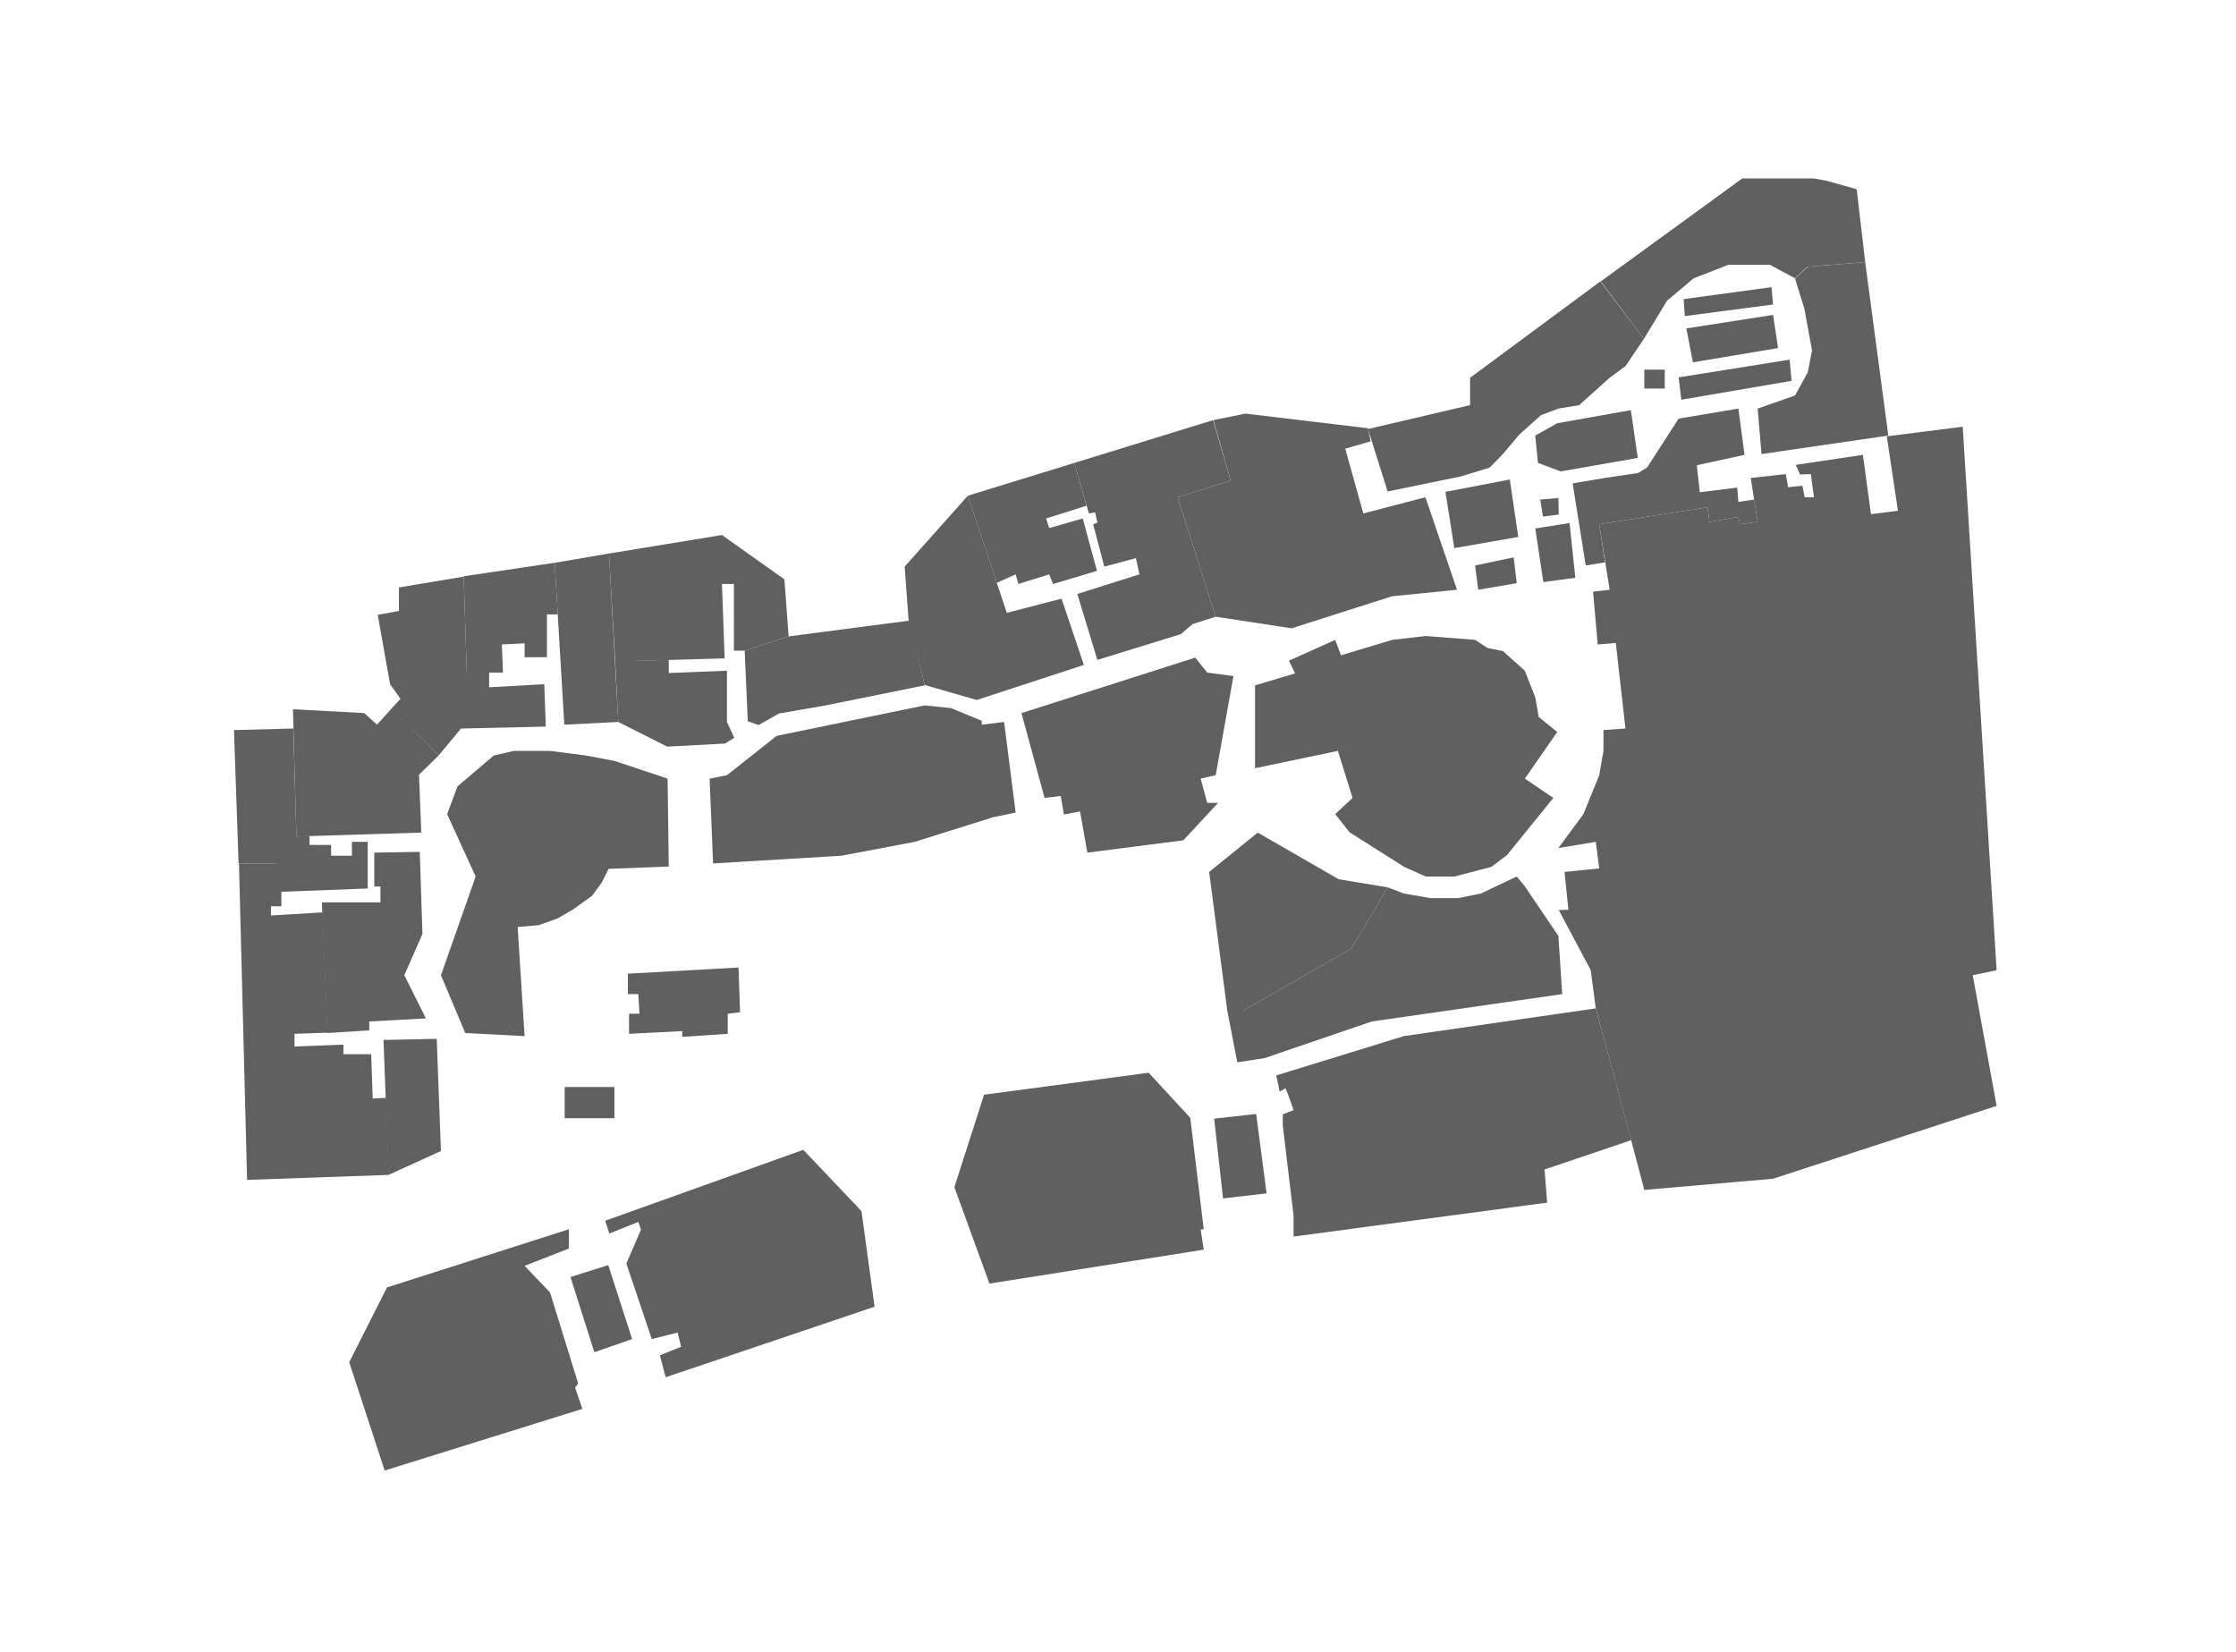 <?xml version="1.0" encoding="utf-8"?>
<!-- Generator: Adobe Illustrator 23.0.1, SVG Export Plug-In . SVG Version: 6.00 Build 0)  -->
<svg version="1.1" xmlns="http://www.w3.org/2000/svg" xmlns:xlink="http://www.w3.org/1999/xlink" x="0px" y="0px"
	 viewBox="0 0 580.1 428.6" style="enable-background:new 0 0 580.1 428.6;" xml:space="preserve">
<style type="text/css">
	.st0{display:none;}
	.st1{display:inline;}
	.st2{display:inline;fill:#606060;}
	.st3{display:inline;clip-path:url(#SVGID_2_);fill:#0F0E11;}
	.st4{fill-rule:evenodd;clip-rule:evenodd;fill:#606060;}
	.st5{display:inline;fill-rule:evenodd;clip-rule:evenodd;fill:#606060;}
	.st6{fill:none;stroke:#0F0E11;stroke-miterlimit:10;}
	.st7{display:none;fill:#606060;}
	.st8{fill:#606060;}
</style>
<g id="B1" class="st0">
	<g id="_x5F__x5F_" class="st1">
	</g>
	<g>
		<polygon class="st2" points="191.9,149.8 328.5,113.3 368.7,94.5 370.5,109 377.5,108.3 382.7,144.8 332.5,156.2 346.3,207.2 
			341.7,209.7 347.9,256 372,252.3 374.6,269.6 389.7,318.4 241.6,340.4 225.4,293.3 210,174.2 200,174.2 199.9,163.8 191.9,163.3 
					"/>
		<polygon class="st2" points="77.3,163.3 115.1,162.3 191.9,149.8 191.9,163.3 200,163.8 200,174.2 210,174.2 225.3,292.1 
			241.6,340.3 102.6,385.3 86.5,336.5 80.2,264.7 		"/>
		<polygon class="st2" points="484.6,43.3 368.1,94.5 370.1,109 377,108.3 382.6,144.6 332.5,156.2 346.1,207.1 341.4,209.7 
			347.7,256 372,252.3 374.5,269.6 389.5,318.3 488.4,303.4 486.3,200.7 488.4,72.9 		"/>
	</g>
	<polygon class="st2" points="79.5,171.4 131.7,168.8 133.5,298.7 108.2,307.8 79.5,308.7 	"/>
	<polygon class="st2" points="196.9,165.2 131.7,168.8 133.5,298.7 188.6,278.7 208.5,277.9 212.2,277.1 209.4,254.7 212.6,254.5 
		211.9,246.3 214.7,246.3 214.2,241.3 215.9,241.3 214.7,227.1 212.6,227.1 212.2,223.5 206.5,223.5 205.6,211 201.2,211 
		201.2,207.2 204.9,206.7 204.5,197.8 200,198.3 	"/>
	<polygon class="st2" points="56.6,309.5 56.2,314.6 63.2,337 86,329.6 84.7,308.6 	"/>
	<polygon class="st2" points="135.5,302.7 136.2,306.6 151.8,301.7 150.5,297.9 	"/>
	<polygon class="st2" points="162.3,293.9 163.2,298 172.2,295.5 170.9,291.3 	"/>
	<polygon class="st2" points="176.4,287.7 178.5,292.9 201.2,286.5 200,283.5 188.8,284.1 	"/>
	<polygon class="st2" points="95.4,325.7 177.2,298.7 182.3,316.1 178.9,317.2 179.6,320.7 177.2,321.7 179.6,329.7 176.2,330.7 
		172.2,319.5 116.6,337 112.2,327.6 98.7,332.6 	"/>
	<polygon class="st2" points="179.8,297.9 190.3,331.8 231.2,317.7 227.7,306.6 209.3,312.5 204.5,299.5 207.9,297.9 207.9,289.6 	
		"/>
	<polygon class="st2" points="393.2,136 424.2,131.3 424.2,126.1 435.2,124.7 435.2,127.7 450.2,126.1 453.2,142.7 455.2,142.7 
		455.2,134.7 457.7,134.7 455.2,122.7 451.2,122.7 451.2,119 466.9,116.1 469.2,131.7 466.9,132.5 471.9,166.2 492.7,162.2 
		495.2,306.6 225.4,348.8 130.2,380 116.6,337 172.2,319.5 176.2,330.7 179.4,329.7 185.9,327.6 187.5,332.7 231.2,317.7 
		227.6,306.6 226.8,304.7 233.8,304.6 233.8,302.1 257.5,299.5 258.2,304.2 266.1,302.7 266.8,313.7 311.2,308.7 302.3,238.8 
		354.9,231.1 382.2,226.7 385.7,229.7 387,235.7 389.6,235.2 388.2,223.3 398.1,221.8 394.2,193.4 400.2,180.7 419.9,177.3 
		415.7,148.4 395.6,151.7 	"/>
	<polygon class="st2" points="223.5,245.2 239.8,242.7 241.2,257.1 244.4,256.1 246.2,267.2 276.7,263.2 280.5,296.8 265.7,298.6 
		266.1,302.7 258.2,304.2 257.5,299.5 228.3,302.7 	"/>
	<polygon class="st2" points="239.8,242.7 256.2,240.2 257.2,245.2 260.2,245.2 261.2,253.2 264.8,252.8 264.1,244.4 273.8,242.7 
		275.2,251.7 278.5,251.1 278.5,249.3 281.7,248.7 280.9,244.7 283.6,244.4 286.1,258.2 287.9,257.7 285.7,241 299.5,238.7 
		307.8,305.7 270.2,311.4 269,298.1 280.5,296.8 276.7,263.2 246.2,267.2 244.4,256.1 241.2,257.1 	"/>
	<polygon class="st2" points="229.4,212.7 222,219 224.7,241.3 246.7,238.6 243.2,209 	"/>
	<polygon class="st2" points="248.5,208.1 254.2,207.3 253.9,203.9 297.8,191.8 298.2,205.5 287.4,207.4 289.7,222.8 259.6,227.4 
		260.2,236.7 252.5,237.4 	"/>
	<polygon class="st2" points="263.6,230.4 263.6,235.7 265.5,235.7 265.5,239.6 278,238.5 277,228.5 	"/>
	<polygon class="st2" points="283.6,227.5 297.2,225.7 298.2,235.2 285.2,237.4 	"/>
	<path class="st2" d="M300.1,224.7l29.3-3.9l12.6-8.4c5.4,3.9,10,6.1,13.8,6.5c3.8,0.4,8.4-0.8,13.7-3.6l1.9,9.3l-70.2,10.4
		L300.1,224.7z"/>
	<path class="st2" d="M373.2,213.2c6.6-6.4,10.3-12.5,11.1-18.5s-1.3-12.5-6.2-19.6l4.8-3.7l26.2-3.9l-1.8-12l9.2-1.7l3.7,23.6
		l-19.7,3.4l-6.2,12.9H390l4.2,27.1l-19.5,4L373.2,213.2z"/>
	<path class="st2" d="M324.5,193.6c0.2,4.1,0.9,7.6,2,10.7c1.2,3.1,3,6,5.4,8.9l-3.7,3.8l-38.5,5.8l-2.3-15.4l10.8-1.9l-0.4-13.7
		L324.5,193.6z"/>
	<polygon class="st2" points="347.8,200.2 374,194.7 376.4,203.1 368.2,211 359.2,212.5 349.7,208.9 	"/>
	<polygon class="st2" points="328.8,191 337.7,187.7 343,203.9 333.4,206.4 	"/>
	<polygon class="st2" points="343.5,182.1 371.4,175.7 375.5,191.2 346.6,197.7 	"/>
	<polygon class="st2" points="341.6,167.5 344.1,175.5 362.6,170.4 362.6,159.2 349.8,163.4 	"/>
	<polygon class="st2" points="399.8,151 401.6,165.7 397.6,166.2 395.5,151.7 389.6,153.1 392.7,167.1 376,169.7 371.8,145.2 
		383.5,143.1 378.7,116.2 446,104.7 449.4,122.7 440.4,124.1 439.7,120.2 424.2,122.7 424.2,131.3 393.2,136 395.5,151 	"/>
	<polygon class="st2" points="214.2,200 222.1,197.7 224.2,205 216,206.8 	"/>
	<polygon class="st2" points="254.2,188.7 269.9,184.7 271.8,191.6 256,195.5 	"/>
	<polygon class="st2" points="364.2,127.7 376,125.7 378.9,139.7 367.4,141.4 	"/>
	<polygon class="st2" points="472.2,120.7 484.5,119 486.3,130.5 474.5,131.7 	"/>
	<polygon class="st2" points="379.2,103.2 415,96.7 415.9,105.5 380.2,112.2 	"/>
	<polygon class="st2" points="417.4,75 448.5,70.2 449.4,77.7 419,82 	"/>
	<polygon class="st2" points="421.2,98.2 450.2,92.7 451.2,99.8 422.2,103.9 	"/>
	<polygon class="st2" points="272.2,183.9 285.6,180.7 287.6,187.1 274.2,190.6 	"/>
	<polygon class="st2" points="288.2,175.9 308.7,171.4 309.8,175.1 323.3,180.7 321.4,185.5 319.2,184.7 318.1,186 310.4,182.6 
		312.2,180.9 291.3,186.7 290.2,182.6 	"/>
	<polygon class="st2" points="225.2,196.9 233.9,194.7 235.4,201.6 227,203.7 	"/>
	<polygon class="st2" points="240.2,192.9 249.7,190.4 251.5,197.3 242,199.7 	"/>
	<polygon class="st2" points="312.1,172.5 320.2,175.7 322.4,172 319.2,170.4 	"/>
	<polygon class="st2" points="312.1,172.5 320.2,175.7 322.4,172 319.2,170.4 	"/>
	<polygon class="st2" points="211.2,177.6 260.8,163.7 265.5,179.7 243.2,186.3 238.3,186 224.7,191.5 214.2,192.7 	"/>
	<polyline class="st2" points="260.8,163.7 263.9,162.8 262.5,157.8 272.2,154.7 273.8,160 317,147.7 321.6,162.2 265.5,179.7 	"/>
	<polygon class="st2" points="348.5,150.7 320.6,159.9 317,147.7 328.1,144.7 321.7,121.2 337.4,116.4 	"/>
	<polygon class="st2" points="198.1,177.3 247.2,166.2 240.5,144.7 195.5,149.6 	"/>
	<polygon class="st2" points="240.5,144.7 262.8,137.6 265.9,145.6 269.6,144.1 271,148.4 256.8,153.2 255.8,149.7 259.4,148.4 
		258.5,146.4 247.4,150.7 246.5,148.4 242.2,150 	"/>
	<polygon class="st2" points="274.5,143.5 278.2,142.7 279.2,145.8 288.8,142.7 284.7,129.9 271.5,134.2 	"/>
	<polyline class="st2" points="284.7,129.9 271.5,134.2 274.5,143.5 278.2,142.7 279.2,145.8 288.8,142.7 	"/>
	<polygon class="st2" points="288.7,128.6 292.3,141.7 300,139.7 298.9,135.2 303.1,133.8 304.1,136 317.2,132.5 316.3,129.1 
		323.3,126.7 321.8,121.2 300,125.1 	"/>
	<polygon class="st2" points="349.2,130.8 352.7,144.7 363,143.5 360.5,128.7 	"/>
	<polygon class="st2" points="353.2,147.8 353.2,151.7 360.1,150.5 359.2,146.8 	"/>
	<polygon class="st2" points="353.2,147.8 353.2,151.7 360.1,150.5 359.2,146.8 	"/>
	<polygon class="st2" points="424.2,91.5 424.2,93.8 434.6,92.2 434.6,89.7 	"/>
	<polygon class="st2" points="423.2,85.5 423.2,87.8 433.6,86.2 433.6,83.7 	"/>
	<polygon class="st2" points="437.2,86.5 437.2,88.8 449.4,86.6 449.4,84.4 	"/>
	<polygon class="st2" points="359.2,91.3 363.7,115.8 375.5,114 371.4,89.9 	"/>
	<polygon class="st2" points="331.1,88.7 364.3,73.7 365.2,85.7 355,87.7 360.7,124.4 340.8,126.8 337.4,116.4 336.7,113.2 	"/>
	<polygon class="st2" points="364.3,73.7 365.2,85.7 368.2,85.7 369.4,87.7 376.5,86.7 378.4,97.2 414.4,91.7 408.8,54.9 	"/>
	<polygon class="st2" points="437.6,41.7 408.8,54.9 411.2,71.6 452.6,65.3 452.6,62.7 475.2,59.7 474.2,50.7 	"/>
	<polygon class="st2" points="458.8,103.5 448,105.7 450.2,115.8 483.2,109.7 475.2,59.7 452.6,62.7 452.6,65.3 	"/>
</g>
<g id="F1" class="st0">
	<g>
		<defs>
			<rect id="SVGID_1_" x="-446" y="-131" width="1280" height="720"/>
		</defs>
		<clipPath id="SVGID_2_" class="st1">
			<use xlink:href="#SVGID_1_"  style="overflow:visible;"/>
		</clipPath>
		<rect x="67" y="54" class="st3" width="471.9" height="348.6"/>
	</g>
	<path class="st4" d="M112.6,202.7l-3.2-28.3l7-1.8l-1.2-6.8l84.5-13.3l17,11.1l2.6,30.3l31.3-4.9l8.1-3.1l-2.7-10.3l-5.3,1.6
		l-2.4-15.7l16.8-20.3l69.6-21.1l36.5,3.8l26.4-6.3v-7.6l66.5-46.2c7.6-3.2,11.6-4.8,11.9-4.8c11.8-0.9,21.8,0.8,30,5.3
		c2.4,1.3,5.7,3.9,9.7,7.8c2,2.6,3.8,4.9,5.3,6.8c2.2,2.8,4,5.5,5.8,7.5c-2,0-3.5,0.1-4.6,0.2l2.9,28l0.5,29l-4.2,20l2.3,22.9
		l-14,1.9l6.7,47l13.3-1.9l4.2,30.3l-2.9,0.7l3.2,16.7l-21.9,7.5L500.1,312l-24.4,7.7c-6.5,0.9-12.2,1.5-17.3,2
		c-5,0.5-9.7,0.9-14,1.4l-16.5-6.5l-10.3,3.6v8.6l-35.9,4.2l-29.2,3.8l-1.3-4.2l-24.2,3.9v5.8l-55.5,7.1l-34.3,7.9L205.8,368
		l-20.4,7.1l-3.1-5.6l-21,7.8l1.3,4.5L111,397.6l-9.6-28.2L76.9,319L72,203.5l14.6-0.8V198l18.5,1.3L112.6,202.7z"/>
	<polygon class="st5" points="269.1,303.9 262.9,324.4 271.3,349.6 284,347.7 282.3,333.4 275.1,334.6 275.1,329.7 280.7,329.7 
		284,329.3 282.9,320.2 285.2,320.2 286.2,329.3 287.4,329.1 287.9,334.6 289.3,334.6 288.9,328.9 301.9,327.1 302.9,334.9 
		305.1,334.9 303.9,326.8 301.5,312 280.7,315.2 278.6,302.2 	"/>
	<polygon class="st2" points="251,189 272.7,180.9 274.1,184.1 292.1,178.2 290.4,172.5 319.8,163.5 325.8,183.8 269.1,202.2 
		251.9,193.3 	"/>
	<polygon class="st5" points="351.3,332.5 347.3,305.6 350.4,304.4 349,299.5 347.3,300 346.4,295.6 375.7,286.1 396.6,283.6 
		400.2,296.7 383.2,303 386.2,311.6 387.6,316 383.7,317.6 382.2,313.2 375.7,316 378.5,323.6 381.5,322.3 385.2,332.5 352.6,336.9 
			"/>
	<path class="st5" d="M147.1,310.5l-0.8-27l57.6-2.6v8.5H203c0.3,3.1,0.6,5.7,0.9,7.8l-27.5,12.7L147.1,310.5z"/>
	<path class="st5" d="M347.9,121.7l6.8,24.2l13.8-4.3l1.6,6.4l-42.8,13.4l4.4,13.6l27.5,13.3c1.8-6.3,8-11.6,18.5-16.2l0.2-22.9
		l-7-25L347.9,121.7z"/>
	<path class="st5" d="M72,203.5l14.6-0.7V198l18.4,1.3l7.6,3.4l7,12.9v17.8c0.7,4.9,4,10.2,9.7,16l-7.1,10.2l-11.1,0.8l-0.4-16.2
		l-1.5-17.2L90,228l-0.4-10l-17.1,0.9L72,203.5z"/>
	<polygon class="st5" points="233.3,210.6 255.2,206.6 255.4,208.1 259.9,207.3 261.7,221.1 257.1,221.8 257.4,224 235,230.3 	"/>
	<polygon class="st5" points="170.3,157.2 171.1,186.7 185.4,185.6 185.4,175.2 188.3,175.2 188.3,185.6 197.4,185 197.4,178.1 
		203.1,178.1 203.1,188.2 171.1,190 171.6,215.2 201.2,214.5 219.9,199.3 216.8,163.6 199.7,152.5 	"/>
	<polygon class="st5" points="129.9,163.5 129.9,178 144.3,177.6 144.3,173.3 161.9,173.2 161.9,165.6 161.9,158.5 	"/>
	<polygon class="st5" points="139.5,189.9 139.5,193.6 162.5,192.4 162.5,184.2 152,184.2 152,180.4 148.1,180.4 148.1,184.2 
		136.8,184.2 136.8,189.9 	"/>
	<polygon class="st5" points="275,170.1 270.5,156.6 266.5,157.6 265.4,153.5 283.3,148.2 284.8,152.6 295.8,149.4 291.2,133.4 
		264.6,141.5 248.1,161.7 250.1,177.9 	"/>
	<polygon class="st5" points="444.7,233.5 464,230.7 468.2,258.9 443.3,262.5 444.3,269.4 447.3,268.9 448.7,275.5 445.1,276.3 
		446.9,282.7 437.3,285.5 435.1,279.7 430.2,281.4 427,258 422.9,256.4 421.7,251.2 425.4,250.8 422.5,241.6 431.8,240 432.7,247.6 
		446.5,245 	"/>
	<polygon class="st5" points="450.5,288.6 452.1,304.1 458.6,322 476.1,320 466.1,289.2 461.5,291 459.8,286.1 452.5,288.2 	"/>
	<polygon class="st5" points="115.4,166.1 121.1,196.8 129.7,203.8 157.5,205.3 162.9,196.4 162.9,192.2 133.5,193.8 129.8,190.4 
		129.8,163.5 	"/>
	<polygon class="st5" points="111.4,350.4 134.8,342.7 136.6,349.2 140.1,348.1 137.9,341.5 140.6,340.5 152.3,348.5 162.6,381.8 
		147.4,386.4 141.8,370.2 140.6,370.6 137.5,362.2 134.4,363.2 137.1,371.9 136.3,372.2 137.5,376.2 136.3,376.7 134.8,372.7 
		132.3,373.7 131.1,370.2 124.3,372.7 125.3,375.9 119.9,377.9 	"/>
	<path class="st5" d="M144.9,254.8c10.7,0.9,18.9-4.3,24.8-15.7l52.9-1.9l2.4,24.6l-17.6,1.5l-0.9-14.6l-21.9,1.5l0.4,13.6
		l-13.9,0.7l0.5,14.4l-25.2,0.7L144.9,254.8z"/>
	<path class="st5" d="M255.1,231.4l2.1,30.9l6.9-0.9l-0.9-4.6l9.9-1.4l-1.2-9.5l58.6-9.3l32-4.4c-4.1-5.9-6.5-10.1-7.3-12.7
		s-1.7-6.3-2.7-11.1l-11.1,1.8l-13.9-1L255.1,231.4z"/>
	<path class="st5" d="M438,163.1l25.2-3.6l2,14.9l-8.2,1.5l7.3,54.9l-46.2,6.7v1.5h-1.9l0.3,2.7l-0.6,0.5l-4.1-4.9
		c16.6-12.6,20.3-29.2,11.1-49.5l17.8-3.8L438,163.1z"/>
	<polygon class="st5" points="469.3,299.3 490.9,292 483.8,271.2 531.1,264 534.1,281.6 512.3,289.1 500.4,312.2 476.1,320 	"/>
	<path class="st5" d="M509.9,74l1.6,16.2l-3.4,0.5l-1-10.2l-5,0.4l1.1,10.5l-3.1,0.4l0.3,2.8l6.2-0.7l2.8,23.5l3-1l-0.4-7l11.8-1.8
		L522.1,87l4.7-0.2c-7.3-9.4-11.1-14.1-11.3-14.3l-3.8,1L509.9,74z"/>
	<polygon class="st5" points="278.6,302.2 314.6,296.9 323.3,304.3 322.3,305.9 326.9,335.6 326.9,341.2 306.3,344.3 303.9,326.6 
		301.5,312 280.7,315.2 	"/>
	<polygon class="st5" points="237.5,357.2 235.1,331.2 220.3,315 178.7,329 174.4,342.3 185.4,375 195.5,371.5 190.1,354.7 
		190.1,351.1 180.4,344.2 180.9,332.2 197.2,342.3 218.1,335.7 220.8,344.5 222,344.2 227.2,360.6 	"/>
	<path class="st5" d="M74.9,271.8l13.1-0.6l1.8,31.6c13.9-0.9,21.4-1.4,22.4-1.4l-1.1-31.7l10.5-0.4l3.3,16.3l0.4,26.4h-1.5
		l-14.5,7.3l-32.3-0.3L74.9,271.8z"/>
	<polygon class="st5" points="454.2,110.2 454.9,115.2 469.7,112.7 471.6,123.8 483.9,121.7 484.3,105.1 	"/>
	<path class="st5" d="M467.3,127.8l0.9,7.9l4.4-0.7l0.5,3.6l17.2-2.6c1.1-4.1,3-7.5,5.5-10.2c3.7-4.1,8.2-6.6,13.8-8.3l-2.8-23.6
		l-6.3,0.6l-2.4-17l9.1-1.3l-1.3-11.4c-7.5-4.3-17.5-6.1-29.9-5.3l5.6,11l6.9,0.6l4.1,7.8l-2.2,6.9l0.4,21.2l-3,16.5L467.3,127.8z"
		/>
	<path class="st5" d="M452.7,95c4.3-9.6,8.4-14.8,12.2-15.5c3.8-0.7,10-1.7,18.6-3l1.7,13.9L452.7,95z"/>
	<polygon class="st5" points="72.7,218.9 89.7,218 90.1,228 95.5,227.7 95.5,233.6 105.6,233.3 105.6,236.8 102.5,237 102.8,256.6 
		95.5,256.9 95.5,260.7 74.8,262.2 	"/>
	<path class="st5" d="M398.4,140.2h8.9c-0.3-9.2,1.9-16.1,6.5-20.9c6.9-7.1,12.7-11.7,15.3-12.6c1.8-0.7,4.1-1.5,6.9-2.6
		c7.9-5.8,12.6-10.2,14.1-13.1c1.5-2.9,2.5-5.2,3.2-6.9l5.1-6l6.8-4.8l-1.6-8.9l-66.3,46c0,0.9,0,1.9,0,3.1c0,1.2,0,2.5,0,4.5
		c0,0.7,0.1,1.7,0.1,2.4c0.1,1.2,0.1,2.3,0.2,3.8C397.8,126.9,398,132.3,398.4,140.2z"/>
	<polygon class="st5" points="457.7,98 459.1,106.8 483,102.8 481.7,93.9 	"/>
	<polygon class="st5" points="295.8,149.4 298.7,148.4 299.2,150.3 312.7,146.1 316.7,144.8 318.9,153.1 319.8,156.1 279.5,168.3 
		277.5,161.4 272.7,163.1 270.6,156.6 266.5,157.6 265.4,153.5 283.3,148.2 284.8,152.6 	"/>
	<polygon class="st5" points="133.1,226.8 139.4,240 135.2,241.9 129,229.2 	"/>
	<polygon class="st5" points="111.4,350.4 101.5,369.7 111,397.6 122.2,394.2 113.7,366.8 116.1,365.6 	"/>
	<polygon class="st5" points="411.7,143.7 419.2,142 419.7,152.1 412.9,153.1 	"/>
	<polygon class="st5" points="156.3,343.9 163.9,365.3 174.7,361.8 167.8,339.5 	"/>
	<polygon class="st5" points="436,112 437.3,120.8 444.6,119.6 443.3,110.8 	"/>
	<polygon class="st5" points="437.9,125.3 439.3,133.8 446.3,132.8 445.8,128.6 451.5,127.3 450.7,122.9 445.2,123.9 	"/>
	<polygon class="st5" points="328.1,305.3 341,303 345,333.6 332.8,335.6 	"/>
	<polygon class="st5" points="400.9,282.7 409.4,309.2 424.3,304.4 416.1,281.1 	"/>
	<polygon class="st5" points="223.6,211.9 224.9,228.4 231.2,228.4 231.2,210.9 	"/>
	<path class="st5" d="M274.7,273.2l1.1,8.8l33.9-5.2l-1.1-5.2l-2.1,0.4l-0.7-3.4l2.8-0.6c-1-5.4-1.5-8.3-1.5-8.8l-12.7,1.8l0.4,8.7
		l-4.5,0.8v-5.7l-1.6-0.9l-1.3-5.4h-10v5.3l-3.7,0.8L274.7,273.2z"/>
	<rect x="385.1" y="159.4" class="st5" width="9.3" height="10.6"/>
	<polygon class="st5" points="400.3,159.5 408.7,158.5 409.6,168.2 407.2,171.3 400.3,168.9 	"/>
	<polygon class="st5" points="413.4,129 415,138.1 422.8,136.6 421.1,127.8 	"/>
	<path class="st5" d="M433.8,291.5l16.7-3l1.6,15.5l6.5,17.9l-14,1.4c-3.4-9.5-5.3-14.5-5.6-15.2C438.7,307.6,437,302,433.8,291.5z"
		/>
	<polygon class="st5" points="466.1,289.2 470.3,287.7 468.7,282.7 473.1,281.1 474.9,286.1 478.3,296.3 469.3,299.3 	"/>
	<polygon class="st5" points="184.6,220.6 183.9,225.8 207.5,229.9 208.4,224.5 	"/>
	<polygon class="st5" points="136.4,269.8 137.5,283.7 129.1,284.2 129.1,272.4 134.6,257.2 140,259.7 	"/>
	<polygon class="st5" points="175.2,267.9 188.9,267.3 189.5,281.6 175.2,282.1 175.2,277.8 178.1,277.8 178.1,272.5 175.2,272.5 	
		"/>
	<polygon class="st5" points="193.2,266.7 193.8,281.3 204,280.9 203.9,266.1 	"/>
	<polygon class="st5" points="188.3,253.7 188.6,263.9 202.7,263.7 202.7,256.5 193.2,256.4 193.2,253.3 188.3,253.3 	"/>
	<polygon class="st5" points="234.1,262.5 248.2,260.9 246.4,238 232.4,239 	"/>
	<polygon class="st5" points="371.1,124.1 372.7,130.1 397.7,124.1 397.4,117.9 	"/>
	<polygon class="st5" points="431.3,112.6 432.5,121.9 425,122.7 423.9,113.4 	"/>
	<polygon class="st5" points="435.9,148.3 437.2,157 456.1,154.2 455.9,152 457.6,148.5 460.6,148.1 485.6,144 485.6,136.7 
		459.8,140.6 460.1,144.3 	"/>
	<polygon class="st5" points="400.3,296.5 402.1,302.2 406.6,300.5 409.4,309 404.8,310.9 391.6,315.3 390.1,310.7 387.5,301.3 	"/>
	<polygon class="st5" points="197.2,342.2 206,367.9 195.6,371.5 190,354.8 190,351 180.3,344.1 180.9,332.2 	"/>
	<polygon class="st5" points="210,266.4 210.7,294.2 227.3,289.6 225.5,264.4 	"/>
	<polygon class="st5" points="257.6,268 259,283.9 269.9,282.5 268.3,266.5 	"/>
	<polygon class="st5" points="388.4,327.7 397.5,324 398.6,327.1 389.1,330.8 	"/>
	<polygon class="st5" points="412.9,158.8 417.1,170 424.1,167.3 419.5,156.2 	"/>
	<polygon class="st5" points="478.7,302 482.6,300.5 485.6,309.7 481.9,311.2 	"/>
	<rect x="161.7" y="223.9" class="st5" width="7.6" height="7.3"/>
	<polygon class="st5" points="94.7,291.7 101.9,291.3 101.9,293 105.3,293.1 105.3,296.5 101.9,296.5 101.9,302 94.7,302.5 	"/>
	<polygon class="st5" points="193.4,269.3 197.1,269.3 197.1,272.9 193.6,272.9 	"/>
	<path class="st5" d="M375.4,241c13.1,4.7,25.5,3.4,36.4-3.9l4.1,4.9c-12,9.6-26.5,11.4-42.7,5.2l1.6-4.4L375.4,241z"/>
	<polygon class="st5" points="425.5,127.1 426.9,136 434.3,134.7 433.4,125.9 	"/>
	<polygon class="st5" points="463.6,128 464.4,135.2 459.2,136.3 460.1,144.4 431.6,149 433.9,166.3 427.4,167.3 423.8,143.9 
		425.9,140.1 451.2,135.9 454.9,129.5 	"/>
	<polygon class="st5" points="492,169.6 496.2,198.9 510.4,197.5 506.4,167.5 	"/>
	<polygon class="st5" points="520.6,108.2 522,115.5 524.8,115.2 525,128.2 508.4,130.5 506.3,118.6 512.5,116.5 512.1,109.4 	"/>
	<polygon class="st5" points="214.4,336.8 217.3,345.3 206.2,349.1 206.7,350.5 200.8,352.7 200.2,351.1 197.2,342.3 	"/>
	<polygon class="st5" points="316.6,256 317.6,266.2 322.3,265.4 322.9,269.1 321.2,269.4 322.9,277.1 332.9,277.1 329.1,254.4 	"/>
	<ellipse class="st5" cx="389.3" cy="199.4" rx="13.9" ry="13.8"/>
	<polygon class="st5" points="343.3,203.4 345.7,198.8 348.2,193.6 329.2,184 325.8,188.4 321.4,192.1 322.4,203.4 	"/>
	<polygon class="st5" points="362.6,208.5 366.7,221.7 371.9,220.3 367.2,206.3 	"/>
	<polygon class="st5" points="408.7,209.6 411.2,210.7 413.5,211.6 407.8,225.1 403,222.9 	"/>
	<polygon class="st5" points="93.8,281.8 93.8,287.8 106.6,287.8 106.6,281.8 102.9,281.8 102.9,275.1 93.8,274.9 	"/>
	<polygon class="st5" points="294.7,242.2 296.5,255.2 309.1,253.2 307.2,240.2 	"/>
	<polygon class="st5" points="271,303.6 271.7,309.9 276.2,309 275.6,303 	"/>
	<path class="st5" d="M429.8,166.9c0.9,9.1,1.5,13.8,1.9,14.1l4.6-0.5l-2.2-14.3L429.8,166.9z"/>
	<polygon class="st5" points="416.2,311.6 417.4,314.9 424.3,312.5 423.6,309.2 	"/>
	<polygon class="st5" points="237.5,268.5 238.3,275.3 248.2,274 247.6,267.3 	"/>
	<path class="st5" d="M510.8,82.1c0.1,0,2.5-0.3,7.3-1l0.6,6.3l-7.4,1C510.9,84.3,510.7,82.1,510.8,82.1z"/>
	<path class="st5" d="M447.7,107.7c1.6,0,2.9-1.3,2.9-2.9c0-1.6-1.3-2.9-2.9-2.9c-1.6,0-2.9,1.3-2.9,2.9
		C444.7,106.4,446,107.7,447.7,107.7z"/>
	<polygon class="st5" points="384.6,139.5 385.5,148.7 393.6,148.2 392.4,138.5 	"/>
	<polygon class="st5" points="487.9,298.8 491,307.6 495.4,306.2 492.6,297.1 	"/>
	<polygon class="st5" points="451.2,268.2 452.3,274.6 463.2,273.2 462.3,266.8 	"/>
	<polygon class="st5" points="508.8,134.5 509.5,140 510.6,145.7 515.9,145.1 514.6,139.3 515.5,133.4 	"/>
	<path class="st5" d="M469,264.3c1.7,0.1,4.4,0.3,8,0.6l0.7,5.1l5.8-0.9l0.3,2.1l22.5-3.4l-2.2-13.8l27.5-4.3l-2.3-16.1l-13.1,1.9
		l-6.7-46.7l14.1-1.8l-2.4-23.2l4.3-20l-0.5-15.7l-16.7,2.4l-2.1-12c-12.7,5.5-18.3,15.7-16.7,30.6l-27.3,4.3l2.8,20.9l-8.4,1.3
		L464,231l2.1,14.5c0.9,6.1,1.5,10.5,1.8,13.2c0.3,2.8,0.6,4.6,0.8,5.6"/>
	<polygon class="st2" points="344.2,121.3 351.5,146.1 324.4,154.5 321.3,143.6 325.6,142.3 321.7,129.9 323.9,129.1 322.2,124 
		334.5,120.3 	"/>
	<path class="st2" d="M366.1,235.6c4.6,3.1,7.7,4.9,9.3,5.5l-6.7,19l-27.4,14.8l-3.8-27l-9.1,1.2v1.7l-11.6,2l-1.5-8.5L366.1,235.6z
		"/>
	<polygon class="st2" points="269.3,207.1 307.2,195.7 309.3,200.6 289,213 286.2,208.6 282.2,211.1 283.4,216.2 269.3,220.3 	"/>
</g>
<g id="F2" class="st0">
	<polygon class="st2" points="135,322 145.3,330.4 153,356.3 151,357.7 153,363.4 101,380.5 91.3,352.2 101,332.5 	"/>
	<polygon class="st2" points="150,328.2 156.3,347.3 167.4,343.4 160.2,323.9 	"/>
	<polygon class="st2" points="169.4,310.7 211,296.3 223.6,313.1 227,338 173,355.6 164,320 	"/>
	<polygon class="st2" points="255.1,287.2 248.7,307.3 256.9,331.1 312.8,323.4 308,288.2 299.9,280 261.2,285.9 261.2,287.2 
		257.5,288.2 256.9,286.6 	"/>
	<polygon class="st2" points="313.9,287.4 316,307.9 326.9,306.4 325,286 	"/>
	<polygon class="st2" points="330.4,283.2 333.5,282.2 334.2,286.4 331.1,287.6 336.2,319.2 356.8,316.2 348.1,290.8 351.5,290.2 
		350.9,286.4 369,280.8 366.1,270.2 363.9,267.7 361.1,267.7 330.4,277.8 	"/>
	<polygon class="st2" points="368,267.3 369,269.2 372.2,278.1 375.4,278.8 386.6,275.2 391.6,290.2 405.9,285 410.9,298.7 
		422.3,294.4 418,281.9 415.9,281.9 410.3,265.6 408,265.6 407,261.4 	"/>
	<polygon class="st2" points="354.4,288.6 368.5,283.9 370.7,289.4 372.2,289 370.3,283.2 383.1,279.1 384.4,283.2 388.6,281.3 
		391.6,290.2 405.9,285 410.8,298.6 401.1,302.3 402,310.6 356.9,316.2 348,290.7 352.9,290.2 356,299.2 358.1,298.3 	"/>
	<polygon class="st2" points="516,238.3 517,249.9 512.1,251.4 517,285 489.6,294.2 458,304.1 426.6,307.3 410.9,260.8 410,253.2 	
		"/>
	<polygon class="st2" points="512.1,175.2 516,238.3 429.4,250.4 425.1,227.2 420.8,228.1 419.5,221 413.2,222.2 411.8,212.8 
		414,212.8 417,214.2 418.2,216 418.2,218 422.9,216.9 421,200.8 434.1,186.5 	"/>
	<polygon class="st2" points="398.1,226.3 403.9,220.2 413,220.2 411.8,212.7 407,212.7 402.1,213.4 393.7,220.2 	"/>
	<polygon class="st2" points="405,225.2 413.8,224.2 413.2,222.2 419.6,221 420.8,228 425,227.3 429.4,250.4 410,253.2 406.8,237.1 
			"/>
	<path class="st2" d="M363.9,233.5c6.6,1.1,12.3,1.4,16.9,0.7c4.6-0.7,8.9-2.3,12.9-5l6.2,10l3.4,16.4l-36,4.8l-9.1-13L363.9,233.5z
		"/>
	<path class="st2" d="M372.2,226.5l7.7-0.3l7.4-2.1l0.8,8.3c-2,1-4.5,1.6-7.4,2c-2.9,0.4-5.9,0.4-9.1,0.1L372.2,226.5z"/>
	<polygon class="st2" points="323,266.2 347.2,252.1 352.2,264.9 325,273.6 	"/>
	<polygon class="st2" points="292.2,266.3 293,275.5 301,273.6 312.8,274.4 311.3,265.4 302.3,265.4 	"/>
	<polygon class="st2" points="285.8,268.1 286.8,276.2 264.9,279.8 263.3,271 	"/>
	<path class="st2" d="M209,281.3l43.4-7.6c-0.2,3.9-0.6,6.6-1,8.2c-2,7.3-7,12.1-15.1,14.4C225.6,299.3,216.5,294.3,209,281.3z"/>
	<polygon class="st2" points="199.8,283.2 199.8,294.7 176.5,302.8 174,294.7 	"/>
	<polygon class="st2" points="142.1,299.3 168.6,297.2 171,304.7 146.2,313 145.3,305.9 	"/>
	<polygon class="st2" points="112.4,267.5 116.1,279.1 116.4,296.3 101.5,302.8 65.2,304.9 64,235.7 104.7,234.2 115,229.2 
		116.9,230.9 118.3,241.4 110,259.3 111.2,264 100.4,264 100.4,255.8 101.5,255.8 101.5,252.7 83,253.8 83,267.1 81.7,267.1 
		81.7,270.2 98.4,269.2 98.4,279.1 91.5,279.1 91.5,284.2 101.5,284.2 101.5,270.2 104.7,270.2 104.7,269.2 109.3,269.2 
		109.3,267.5 	"/>
	<polygon class="st2" points="76.8,187.4 89,189.2 102.5,193 108.3,200.8 112,224.2 109.8,224.2 109.8,227.5 114,227.5 115,229.2 
		104.8,234.4 64.1,235.7 63,188.2 	"/>
	<polygon class="st2" points="77.1,183 94.8,184.4 98.4,186.7 104.8,180.2 102.4,176.2 99.6,159.2 105.4,158.2 107,169.3 
		112.3,182.2 120.2,188.2 108.4,201.8 102.5,193 89,189.2 77.1,187.4 	"/>
	<polygon class="st2" points="105.2,151.4 146.3,145 146.3,159.2 133.4,159.3 133.4,162.1 144,162.1 144,169.2 133.4,170.2 
		133.4,174.1 128.4,175.2 128.4,177.5 141.9,177.5 142.5,186.7 119.7,188.2 112.4,182.5 107,169.2 105.2,158.2 	"/>
	<polygon class="st2" points="170,141 146.2,145 147.7,189.2 153,192.2 157.3,196.5 170,195.7 168.9,163.3 171,162.8 	"/>
	<polygon class="st2" points="121.4,202.4 125,199.2 130.5,196.8 135,195.9 140.5,195.9 149,199.3 154.5,209.2 154.5,215.8 
		151.7,222.2 149,225.8 145.9,227.9 141.2,229.5 136.3,231.4 130.5,230.9 127.1,229.5 124.5,226.4 118.1,213.6 119.2,206.4 	"/>
	<polygon class="st2" points="123.8,242.6 131.3,244.3 132.4,284.2 122.2,285 120.4,270.8 122.2,265.7 116.9,263.8 	"/>
	<path class="st2" d="M137,266.4c0.3,0,8.1-0.4,23.4-1.1v3.9h15.4v9.2h3.8l0.4,5.8l-15.5,8.1l-26.7,1.9
		C137.1,275.7,136.8,266.4,137,266.4z"/>
	<polygon class="st2" points="135.9,238.3 140.6,238.3 146.8,236.1 152.5,232.2 154,231.4 158.2,226.5 159.5,223.4 186,222.2 
		186,233 181.1,233.6 181.1,237 177.1,237 177.1,234.9 174.2,234.9 174.2,248 164.6,248.3 164.6,247.1 160.5,247.6 161.5,261.2 
		136.6,262.7 	"/>
	<polygon class="st2" points="164.5,256.4 167,256.4 167,262.3 164.8,262.3 165,266.4 178.7,265.3 178.4,250.6 164.3,251.4 	"/>
	<polygon class="st2" points="218.2,263.1 219.1,272.1 196.4,276.2 180.3,284.2 178.9,265.2 	"/>
	<polygon class="st2" points="196.2,249.7 202,249.5 202,250.4 209.5,250.2 209.5,248.7 216.5,248 218.2,263.1 197,264.2 	"/>
	<polygon class="st2" points="182.1,250.2 193,250 193,253.1 196.4,252.9 197,264.2 182.1,264.9 181.2,252.9 	"/>
	<polygon class="st2" points="181,240.8 191.5,240.8 191.5,247.3 181.2,247.5 	"/>
	<polygon class="st2" points="190.4,221.7 213.5,220.2 216.2,244 211,245.6 205,246.2 205,244.9 202.4,244.9 202.4,246.2 
		196.2,246.7 195.4,233.7 191,233.7 	"/>
	<polygon class="st2" points="220,223.2 222,222.8 224.5,222.2 228.3,222.2 231.2,222.2 233.4,221.7 236,221.7 237.2,242.3 
		234.3,243 232.1,243.3 229.7,243.7 227,244 224.5,244 222,244.3 	"/>
	<polygon class="st2" points="239.7,216.1 260.3,209.2 264,236.9 259.4,237.6 259.9,243 242.1,246.2 	"/>
	<polygon class="st2" points="243.5,250.4 244.6,267.7 295.2,260.2 292.5,243 280,244.5 280.5,252.2 277,252.6 276.6,245.6 
		274.3,246.2 273.8,239.6 268,240.2 268,241.8 264,242.7 264,246.2 254.8,247.8 254.8,249.2 252,249.6 251.7,247.8 247.4,248.7 
		247.7,249.6 	"/>
	<polygon class="st2" points="313.9,239.9 315.1,248.3 334,245.8 335,252.7 321.7,260.7 295.2,260.1 292.6,243 	"/>
	<polygon class="st2" points="292.6,228.3 301.5,227 302,230.3 304.9,229.9 304.5,226.6 312,225.2 313.9,240 294.8,242.7 	"/>
	<polygon class="st2" points="348.7,218 361,224.9 358.4,230.2 357.2,230.9 352.3,243 335,252.7 334.1,245.8 325.7,246.9 325.7,244 
		320.6,244 320.6,239.6 317.8,239.6 317.4,238.3 319,237.6 319,235.4 316.7,235.4 315.9,224.9 345,220.2 	"/>
	<polygon class="st2" points="281.8,229.5 287.9,228.9 289.1,238.3 283.3,239.3 	"/>
	<polygon class="st2" points="263.3,208.7 266.9,237.3 277,236.1 276,226.5 333.5,219.2 344.3,218 347,215.1 343.7,210.8 
		340.8,205.2 338.5,199.3 337.4,193.4 331,195.2 314,193.4 	"/>
	<polygon class="st2" points="377.9,217.1 372.2,217.4 366.6,216.3 361.2,214.2 356.6,212.2 353.2,209.2 350.7,206.4 346.6,193 
		346.9,186.7 347.6,182.5 349.6,178.5 352.8,174.6 357.3,170.7 368,166.6 374,166.1 379.9,166.1 384.4,166.6 389,168.1 392.1,170.2 
		394.9,173 396.6,177.5 397.6,182.5 397.2,187.4 401.6,190.2 391.8,208.7 385.6,205.2 	"/>
	<polygon class="st2" points="405.5,172.8 406.8,176.2 410.3,180.2 414.6,183.2 418.7,184 419.5,184.9 447.7,181.4 444.8,159.9 
		443.4,145.7 438.5,146.3 438.5,149.2 434.2,150.2 433.9,147.1 420,149.2 422.6,171.7 414.6,172.8 414.6,171.2 	"/>
	<polygon class="st2" points="405.5,172.8 406.8,176.2 410.3,180.2 414.6,183.2 418.7,184 419.5,184.9 447.7,181.4 444.8,159.9 
		443.4,145.7 438.5,146.3 438.5,149.2 434.2,150.2 433.9,147.1 420,149.2 422.6,171.7 414.6,172.8 414.6,171.2 	"/>
	<polygon class="st2" points="490.8,130.6 493.7,155 492,155.2 493.7,165.4 490.3,166.1 491,172.5 447.5,179.7 446.6,173.4 
		451.8,172.5 447.5,145.7 469.2,142.2 468.5,134.2 	"/>
	<polygon class="st2" points="490.8,54.5 485,62 492.3,116.9 480,118.5 481.4,132.2 490.8,130.6 493.8,155 499.3,154.2 501.5,168.1 
		494.7,169.2 495.8,177.5 512.1,175.2 505.8,70.2 499.3,61.2 	"/>
	<polygon class="st2" points="166.3,208 169.3,216.2 194.7,214.1 195.8,209.2 209,209.2 209.5,198.9 196.3,199.3 192.5,205.2 
		189.7,205.2 187.9,200.2 	"/>
	<polygon class="st2" points="223.9,194.9 223.4,190.2 233,188.9 233.8,193.7 248.7,191.9 250,203.2 243.6,204.2 244,208 
		235.6,210.6 222,211.9 216.9,212.8 214.9,195.9 	"/>
	<polygon class="st2" points="260.2,186.7 259,193.4 261.2,202.6 296.8,192.2 292.6,177.5 	"/>
	<polygon class="st2" points="333,179.2 327.7,188.2 310.1,187.9 305.1,178.2 313.2,169.1 	"/>
	<polygon class="st2" points="177.6,156.1 177.6,170.2 184.7,170.2 184.7,163.3 186.6,163.3 186.2,156.6 188.5,156.6 189.2,172.9 
		177.6,172.9 177.6,174.1 174.8,174.1 174.8,195.2 189.7,194.2 204.3,186.5 215.4,184.4 214,163.3 204.3,164.9 203.4,149.8 
		188,138.2 170,141 170.6,154.2 177.6,154.6 	"/>
	<polygon class="st2" points="238.7,160.2 241.5,178.9 215.3,184.4 214,163.3 	"/>
	<polygon class="st2" points="259,149.8 260.7,155.8 248.7,159.3 249.6,163.3 239.6,166.1 238.7,160.2 236,160.2 235.1,146.2 
		251.8,127.2 307.6,110.2 316,138.2 294.6,145.1 293.4,141.8 288.3,143.1 286.2,135.2 284.5,136.1 288.3,148.5 272.2,152.9 
		271,149.8 264.9,152.2 263.3,148.5 	"/>
	<polygon class="st2" points="253.5,181 268,177.3 268.6,178.5 282.2,174.6 280.7,169 279.4,169 278.6,166.5 279.8,166.1 
		276.5,154.2 262.8,158.9 263.3,160.2 260.1,161.4 259.4,160.6 239.6,166.1 241.5,178.9 247,178.5 250,179.2 	"/>
	<polygon class="st2" points="285.5,152.8 292.2,150.8 292.2,149.5 298,147.7 298.5,148.8 305.2,146.7 305.2,145.5 311.6,143.5 
		315.6,156.8 315.6,159.3 308.8,161.9 303.6,167.9 285.5,173 284,167.4 285,167.4 284.6,164.3 283.3,164.9 279.9,153.2 285,151.7 	
		"/>
	<polygon class="st2" points="321.1,150.6 317.4,151.9 319,156.8 318.3,161.4 336.4,169.2 349.4,164.9 354.5,160.2 377.7,154.8 
		373,137.5 371.9,135.2 372.2,128.8 375.4,123.6 362.5,123.6 352.5,126.7 353.7,131.7 337.2,136.9 337.2,136.1 332.9,137.5 
		335.2,146.4 329.8,147.9 327.7,140.2 319,143.1 	"/>
	<polygon class="st2" points="353.3,109.9 353.8,112.2 348.1,114.2 352.4,126.6 343.7,129.6 342.5,125.7 335.2,127.4 336.3,131.7 
		331.1,133.3 331.5,135.2 325.6,137.8 323.6,131.7 318.3,133.3 319.1,136.5 315.8,137.8 307.6,110.2 321.4,106.5 	"/>
	<polygon class="st2" points="376.4,129.2 388.6,125.1 392.6,136.2 380,141 	"/>
	<polygon class="st2" points="380.8,104.2 381.4,97 396.6,85.9 408.6,103.6 394.7,111.2 387.2,120.7 381.4,123.6 362.4,123.6 
		352.3,126.7 348,114.2 354,112.2 353.5,109.9 	"/>
	<polygon class="st2" points="381.4,144.4 393.2,140.2 397,158.2 389.6,156.1 384.4,155.8 	"/>
	<polygon class="st2" points="398,112.5 422.9,108.9 424.4,119.5 398.8,122.8 	"/>
	<polygon class="st2" points="439.7,54.6 396.5,85.9 408.6,103.6 416.8,98.9 421,94 423.2,90.9 429.8,76.6 433.1,72.7 444.2,64 
		442.6,59.2 	"/>
	<polygon class="st2" points="398.8,127.4 397.3,129.6 400.4,153.3 411.8,151.6 414.1,166.1 418.3,165.7 413.2,125.3 	"/>
	<polygon class="st2" points="456.7,106.5 458.7,108.2 459.4,113.2 458.7,114.2 459.4,115.5 460.9,116.9 462,116.9 462,120 
		451.5,121.5 452.2,125 462.7,123.4 462.7,127.2 462,127.4 463.2,135.7 451,137.4 450,133.4 442.5,134.5 441.9,130.6 438.2,131.9 
		439.3,140.8 420,143.7 418.7,134.8 414.5,135.7 413.2,125.1 424,123.4 427.3,121.5 429.4,117.3 432.6,111.2 434.5,109.9 
		438.2,109.2 	"/>
	<polygon class="st2" points="436.3,98.6 437.2,105.6 467.3,101.1 465.7,94 	"/>
	<polygon class="st2" points="437.2,85.9 438.5,94.7 460.5,91.6 459.7,82.2 	"/>
	<polygon class="st2" points="433.7,77.6 463.6,73.2 464.5,79.2 434.6,83.7 	"/>
	<polygon class="st2" points="442.7,68.1 460.6,65.1 461.2,69.5 443.8,72.2 	"/>
	<polygon class="st2" points="450.8,61.2 455,60.2 462.7,59.8 471.3,60.2 477.5,61.2 478.6,64 479.4,66.6 478.1,68.5 485.8,67.3 
		485,62 490.8,54.5 487,51.5 474.9,46.8 469.6,46.2 462.7,46.2 457.1,46.8 449,49.2 445.2,49.9 439.7,54.5 442.5,59.2 444.3,64 	"/>
	<polygon class="st2" points="468.9,71.3 475.4,70.2 480.9,105.6 474.9,106.7 	"/>
	<polygon class="st2" points="485.7,67.3 492.3,116.9 474,119.3 472.7,110.2 482.5,108.5 476.9,69.5 478.5,68.2 	"/>
	<polygon class="st2" points="468,104.7 462.1,105.6 461.1,107.3 461.7,111.2 464.6,115.5 465.4,121.9 466.4,124.2 469.3,124 
		470,129.3 467.5,129.6 468.4,134.2 481.4,132 480,118.8 474,119.3 472.6,110.2 	"/>
</g>
<g id="F3" class="st0">
	<polygon class="st6" points="224.5,314 248.7,308.1 256.9,332.4 312.7,324.3 312,319 335,315.4 335.9,320.3 402,311.4 401.1,303.1 
		422.2,295.7 426.2,308.1 458,304.8 518,285.8 512,252.2 517,250.7 505.8,71.1 500,62 487.1,51.8 474,46.9 462.6,46.9 458.1,46.9 
		445.2,50.6 380.7,97.8 380.7,104.3 355,110.6 320.7,107.1 251.7,128 235.2,146.6 236,161 204.3,165 203.5,150 187.7,139 
		104.9,152.1 104.9,158.1 99.1,159 101.8,177 104.9,180.9 99.1,187.4 95.4,185.1 76.7,184 76.7,188.2 61.9,189 64.8,305.5 
		101.8,303.8 116.1,297 139.3,296 146.8,317.9 100.8,333.3 91.3,353 100.8,381.2 153,364.4 151,358.6 170.9,351.4 173,357 
		227,338.9 	"/>
	<polygon class="st2" points="306,287.2 309.7,316.7 311.5,319 312.3,324.2 256.7,333 247.6,308 255.3,284 298,278.3 	"/>
	<polygon class="st2" points="311.5,286.2 322.4,285 325.1,305.6 313.8,306.9 	"/>
	<polygon class="st2" points="328.1,277.5 357.8,267.9 394.2,262 405.9,301.2 400.7,303.4 401.4,312 335.6,320.8 334.7,315.9 
		332.9,316 329.8,289.1 334.7,287.5 332.1,280.6 328.8,281 	"/>
	<polygon class="st2" points="428.7,256.4 432.5,292.5 405.9,301 394.2,262 	"/>
	<polygon class="st2" points="356.5,232.2 364.3,235 374.4,236.1 379.6,236 388.2,233.2 394.5,230 402.6,242 404.4,257 355.5,264.3 
		327.9,274.5 320.7,275.6 318.4,262 322.2,262 344.5,248 351.8,244.4 	"/>
	<polygon class="st2" points="393.5,219.5 412.3,217.1 413.3,225 404.4,226 405.9,235.8 403,236 405.9,239.5 409,259.5 428.7,256.2 
		427.6,247.2 434.3,246.1 432.3,233.9 420,224 417.4,221.9 415.5,214.1 412.3,212 405.9,212.6 399.3,214 396.6,216 	"/>
	<polygon class="st2" points="313.2,230 329.5,227.6 346.7,220 362,227.6 359.2,233 356.4,232.2 351.8,244.4 344,248.3 322,262 
		318.2,262 318.2,260 316.3,259.3 315,249.5 326,248 325,245.3 320.5,245.3 319.9,241 314.2,241 	"/>
	<polygon class="st2" points="384.1,223.2 388.4,233.1 379.4,236 372.7,236.1 364.2,235 365.5,224 374.8,225 	"/>
	<polygon class="st2" points="438.6,235 440.1,245.3 467.7,241.6 467.7,243.6 463.6,244.9 463.6,247.2 460.5,247.6 459.7,246 
		450.9,247.2 451.3,253.1 498.9,246.5 496.7,226 	"/>
	<polygon class="st2" points="435,249.2 446.8,247.6 447.3,253.4 435.9,255 	"/>
	<polygon class="st2" points="457.4,305.6 487.8,295 516.8,286.2 511.2,252.4 516.8,251 505.8,72 498.8,62 487.8,52.5 480.5,50.1 
		484.1,87 487.1,86.9 489.9,104.6 495.7,103.8 496.2,114.7 491.4,115 491.4,117.6 488.8,117.9 490.7,132.3 467.4,135.8 468.2,143 
		446.4,146 448.1,159.3 487.8,154 489.3,166.4 498.8,165 499.5,173.4 494.6,174 495.7,180.2 500.2,179.5 501.3,185.6 498.8,186 
		499.5,191.9 502.2,191.9 505.8,217.1 502.2,218.1 502.2,221.4 498.8,221.9 499.5,230 508.4,229.1 508.4,235.4 501.3,236 
		501.3,239.9 498.8,239.9 498.8,246.4 428.8,256.4 432.5,292.5 421.7,296 426.1,308.7 	"/>
	<polygon class="st2" points="438.1,225 488,217.1 490.5,215.9 494,212.6 497.4,206.3 496.7,199.3 495.1,193 492.9,190 489.4,186 
		484.5,183.8 432.9,191.6 428.9,193 414,193 414,205.2 423.7,205.2 423.7,207.2 424.9,216 426.3,218.8 428.9,221.9 432.9,224 	"/>
	<polygon class="st2" points="404.3,172.4 412.4,171 412.9,172.4 424.1,171 421.6,149 432.3,147.7 432.6,150.1 437.1,149.6 
		437.1,146.7 441.4,146 442.9,159.9 487.8,154.1 489.9,172.9 469.9,176.8 433.1,182 417.5,183.9 409.6,181 404.9,177 404.3,174 	"/>
	<polygon class="st2" points="464.3,120.8 478.9,119.3 479.3,123.3 482.2,123 483.3,133.4 469.7,135.4 468.2,124.6 465.4,125.1 
		464.3,123.5 	"/>
	<polygon class="st2" points="462.3,107 462.3,104.3 464.9,104.1 464.9,106.4 467.1,106.3 467.4,110.3 471.3,110.3 472.5,109.1 
		479.5,109.9 480.5,116.2 463.8,118.7 463.8,114.6 460.3,114.7 460.3,107.2 	"/>
	<polygon class="st2" points="490.1,108.3 483.1,109.2 483.3,115.3 496.2,114.7 495.6,103.9 489.9,104.6 	"/>
	<polygon class="st2" points="465,66.6 466.3,70 466.3,73 467.4,80.1 468.6,89 468.6,91.7 471.6,98.2 472.7,106.3 486.3,105.1 
		484.1,87 481.1,56.3 	"/>
	<polygon class="st2" points="430,62.4 435.6,70.9 440.4,66.6 445.4,64 454.8,62 459.2,62 461.1,62.4 463.7,64.6 465,66.4 
		481.1,56.3 480.5,50 474.2,47.4 469.1,47 462.7,47 452.6,48 442.1,53.3 	"/>
	<polygon class="st2" points="459.2,67 460,72.7 439.4,74.5 439.4,70.5 443.8,68.5 	"/>
	<polygon class="st2" points="432.2,79 460.6,75 460.9,80.5 432.9,84.3 	"/>
	<polygon class="st2" points="436.7,87 437.9,95.6 460.5,92.3 459.5,83.5 	"/>
	<polygon class="st2" points="434.4,99.7 435.2,105.1 463.9,100.6 463,95.2 	"/>
	<polygon class="st2" points="422.5,104.6 432.3,104.1 431.8,96.4 421.2,98.8 	"/>
	<polygon class="st2" points="460.8,117.9 462.8,135.4 450.3,137 450.3,134 441.9,135.8 441.5,131.7 454,129.7 452.2,117.9 
		435.3,121 434.7,117 428.6,117 429.7,110.7 456.2,107 458.1,108.8 458.1,113.7 458.5,116 	"/>
	<polygon class="st2" points="396.4,130 397.7,128 411.7,126 421,124.5 424.4,123.5 427.1,121.5 428.8,117 434.8,117 436.7,132.3 
		434.1,133 434.8,141 418.7,143.9 417.5,135 413.2,135.5 418.2,166.6 414,167 411.4,151.9 399.7,153.5 	"/>
	<polygon class="st2" points="391.4,143.7 392.7,152 383.9,154 382.7,145.4 	"/>
	<polygon class="st2" points="376.5,128 391.4,125.4 393.3,139.2 379,142.4 	"/>
	<polygon class="st2" points="398.3,111.7 399.2,122.1 421.9,119 421.2,108.8 	"/>
	<polygon class="st2" points="384.2,95.5 391.9,114.9 400.5,107 410.2,103.2 414.7,101.1 420.4,96 425.2,88.9 426.1,85.9 
		429.7,77.7 432.6,74 435.5,70.9 430,62.4 	"/>
	<polygon class="st2" points="353.7,111 358.1,126.4 372.1,124 383.4,122.1 387.2,121.3 391.9,114.7 384.2,95.2 380.1,98 
		380.1,105.4 	"/>
	<polygon class="st2" points="369.8,129 375.6,152 372.7,151.9 363.4,153 358.8,154.1 347.6,160.3 340.3,168.9 316.5,159.3 
		315.4,150.5 317.8,149.7 316.5,144.5 327.4,141 328.9,146.7 333.9,145.1 331.1,137 	"/>
	<polygon class="st2" points="367.6,168 373.9,167 380.5,167 388.8,169.1 394.4,174 396.9,178.9 396.9,182.6 396.9,188 401,191.6 
		390.1,209.1 385.3,205.2 377.2,218.4 371.5,218.8 361.9,216 360.8,218.4 354.8,215 355.5,212.6 352.1,210 350,207.2 346.1,194.2 
		343.6,195.4 339.6,187 343.6,176.8 347.2,177.6 350,174 349.2,169.1 366.7,164.7 	"/>
	<polygon class="st2" points="332.1,174.8 328.7,187 301.3,187.7 297.1,184.3 295.2,172.9 308.7,168 	"/>
	<polygon class="st2" points="331.5,193 340.8,210 327,221.9 305.3,224 303.7,218.4 312.7,206 325.5,204 324.1,193 	"/>
	<polygon class="st2" points="307,237.5 309.3,252.4 308.1,252.4 308.1,255 310.1,255 310.1,260 308.5,261.2 296.1,261.3 293.4,240 
			"/>
	<polygon class="st2" points="258.8,247.2 262.4,266.8 296.1,261.3 293.4,240 285.2,241 285.2,242.8 279.2,243.2 279.8,251.6 
		276.7,251.9 276.1,246.5 273.6,246.8 272.9,242.2 267.7,242.8 268,247.5 266.5,247.7 267.3,253.8 265.1,254 263.9,246.4 	"/>
	<polygon class="st2" points="134.1,322.8 139.2,327 141.4,335 143,335 143.7,336.3 145.5,335 153.6,358 149.9,359.8 151.5,364.5 
		99.8,381.5 90.6,353.4 100.4,334 	"/>
	<polygon class="st2" points="165.6,326 167.1,312.3 208.4,298.3 223.5,314.2 226.9,339 172.7,357.3 170.2,351.8 171.5,351 
		170.2,344.7 171.5,343.1 	"/>
	<polygon class="st2" points="147.6,329.5 160.9,324.2 162.5,329.2 160.9,329.8 163.1,335.6 164.6,335 167.1,343.1 153.8,348.9 
		151.2,340 152.7,340 150.7,334 149.4,334.6 	"/>
	<polygon class="st2" points="241.1,249.8 255.3,247.2 257.7,260 260.9,259.3 262.4,267.3 243.3,269.5 	"/>
	<polygon class="st2" points="223.1,261.3 237,259.3 238,269.5 224,271.9 	"/>
	<polygon class="st2" points="215,248 217.7,272.8 202.5,275.6 192.3,280.6 191.6,253.4 195,253.4 195,249.5 204.6,249 204.6,250.2 
		207.9,250 207.9,248.3 	"/>
	<polygon class="st2" points="142.7,266 160.4,264.9 160.4,268.9 174.3,269 174.3,278.3 178.5,278.3 178.5,274 177,274 177,271 
		192.1,270.5 192.1,280.6 165.3,293.8 149.4,294.5 143.8,278.3 	"/>
	<polygon class="st2" points="118.7,290.2 134.3,289.1 134.3,293 118.7,294.2 	"/>
	<polygon class="st2" points="123.5,245.3 128.4,245.3 129.1,243.2 134.8,244.3 136.1,278.3 127.1,278.3 125.5,272.9 125.5,267.9 
		120.7,267 	"/>
	<polygon class="st2" points="111.3,267.3 114.8,276.2 115.7,297.8 100.2,304 98.8,284 101.8,284 100.2,268.5 	"/>
	<polygon class="st2" points="63.1,253.4 82.3,252.4 82.3,266.3 78.2,266.6 78.2,269.5 90.7,269.1 90.7,271.9 76.9,272.8 
		76.9,275.6 91.3,275.6 91.3,276.7 94.7,276.7 94.7,280 90.7,280.6 90.7,285 84.4,285.2 84.4,288.5 98.9,287.5 100.1,304 
		64.7,305.6 	"/>
	<polygon class="st2" points="97.2,255.5 97.2,266 85.4,266.3 85.4,260 89.7,260 89.7,256 	"/>
	<polygon class="st2" points="109.5,263.2 109.5,258.8 118.8,235 112.7,227.6 108.8,219.5 98.9,220.6 98.9,232.2 81.7,233 
		81.7,229.2 95.2,229.1 95.2,218.4 86.3,218.4 86.3,220 81.7,220.4 81,216 62,217.1 63.4,253.4 100.6,252 100.6,263.2 	"/>
	<polygon class="st2" points="76.1,188.9 76.1,184.2 95.5,185.6 98,188 101.6,184.2 114.7,195.4 108.6,201.6 108.6,215.3 98,216 
		97.4,212 73.7,212.6 73.7,216.3 62,217.1 61.5,188.9 	"/>
	<polygon class="st2" points="126.2,194.6 152.4,204.8 150.5,210 153.7,213.1 153.7,217.1 151.3,222.7 148.6,226.5 143.7,229.6 
		135.8,232.2 129.7,231.6 126.2,230.3 123.3,227.6 117.3,213.7 117.3,210.4 118.8,206.8 121.2,202.9 124.4,199.5 	"/>
	<polygon class="st2" points="140.9,178.3 141.3,187 121,187.7 114.6,195.4 101.6,184.2 103.6,181 100.9,177.6 99,159.8 104.2,159 
		104.2,152.4 144.4,146.1 145,159.3 132.6,159.3 132.6,161.9 141.6,161.9 141.6,170.7 133.8,170.7 133.8,167 130.4,167 130.4,174.4 
		126.7,174.4 126.7,178.3 	"/>
	<polygon class="st2" points="172.8,141.4 173.2,151.4 168.6,151.4 169.8,170.7 167.4,171 168,192.5 157.1,193 145.9,188.6 
		144.6,146.1 	"/>
	<polygon class="st2" points="187.4,138.7 203.1,150 203.1,155 184.3,156.1 184.3,168.7 183,170.5 173.1,170.5 172.5,154.1 
		187,153.5 187,151 173.3,151.4 172.9,141.4 	"/>
	<polygon class="st2" points="173.5,192 187.8,191.4 201.7,183.9 230,178.6 227.8,162.4 203.8,165.4 202.9,155 187.3,155.9 
		187.3,173.4 173.5,173.4 	"/>
	<polygon class="st2" points="256.2,126.8 319.9,107 353.3,110.7 355.6,118.7 344.9,122.5 346.7,128 337,130.6 335.1,125.8 
		332,126.8 333.8,134 330,134.6 329,137.3 325.3,138.7 324.1,134.6 327.5,133.5 326.5,129.5 322.6,130.6 321,124 314.5,126 
		317.7,136.4 307.4,139 308.8,143.4 302.1,145.7 301.1,142 295,143.7 294,139 284.2,142 280.5,131.1 278.3,132 282.8,147 
		264.2,153.1 262.9,149 258.3,151 256.8,146.5 261.6,144.5 	"/>
	<polygon class="st2" points="278.2,154.1 283,169.9 313.7,160.3 308.8,143.4 299.3,146.7 299.7,147.7 296.5,148.8 296,147.7 
		289.4,149.8 289.7,151 287.2,151.7 286.6,150.5 281.2,152 281.4,153.1 	"/>
	<polygon class="st2" points="274.4,154 278.7,171 265.7,175 260.5,158.1 	"/>
	<polygon class="st2" points="234.2,147.4 251.2,128 256.3,126.9 261.5,144.5 256.8,146.5 265.8,174.9 252.9,178.9 241.3,176.3 
		229.9,178.6 227.8,162.4 235.3,161.4 	"/>
	<polygon class="st2" points="159.4,197.3 188.8,196.3 188.8,215.5 159.4,215.9 	"/>
	<polygon class="st2" points="141.6,238 148.7,235 151.9,232.6 156.1,227.6 158.8,223 185,221.9 185.7,233.1 179.8,233.5 
		179.8,236.8 173.3,237.3 173.3,247 159.8,248 160.2,260.4 142.9,261.2 	"/>
	<polygon class="st2" points="165.6,251 177.2,250.2 177.7,257.6 180.8,257.6 180.8,250 188.6,249.8 189.2,263.3 191.8,263.3 
		192.1,270.5 183.1,270.7 183.1,263.7 180.8,263.7 180.8,265 166.1,265.3 	"/>
	<polygon class="st2" points="193.2,200.3 204.9,190 238.5,182.6 252.4,186 255.7,200 246.5,205.2 228.3,212.6 214.6,214.1 
		203,214.1 194.6,212 	"/>
	<rect x="180.2" y="239" class="st2" width="9.8" height="7.1"/>
	<polygon class="st2" points="188.6,221 212.3,220.4 214.4,244.4 203.6,246 194.4,246 194.4,233 188.6,233 	"/>
	<polygon class="st2" points="217.8,220.4 223.2,219.5 223.2,223.3 229.8,223.3 229.8,219.5 234.7,218.8 237.3,244.4 219.8,245.3 	
		"/>
	<polygon class="st2" points="237.5,215 259.2,208.8 263.5,241.4 240.8,245 	"/>
	<polygon class="st2" points="262,208 305,194 323.8,193 325.6,204 312.6,206.1 301.7,220.8 274.7,225.6 276.1,234.5 268.7,235.6 
		267,227 264.7,227.6 	"/>
	<polygon class="st2" points="280.2,229.2 289.1,227.6 290.2,237 281.4,238.2 	"/>
	<polygon class="st2" points="291.2,222.7 302,220.8 303.5,218.8 305.3,224 306.4,235 293.3,236.7 	"/>
	<polygon class="st2" points="257.6,182.3 284.7,176 287.5,189 281.5,190.9 279.8,198.3 262.5,202.3 261.4,199.4 259.8,199.4 
		257.1,185.2 258.2,184.9 	"/>
</g>
<g id="图层_5">
	<polygon class="st7" points="147.6,318.9 147.6,323.9 136.1,328.4 142.7,335.3 150,358.9 149.2,360 151.1,365.5 99.8,381.5 
		90.6,353.4 100.4,334 	"/>
	<polygon class="st8" points="147.6,318.9 147.6,323.9 136.1,328.4 142.7,335.3 150,358.9 149.2,360 151.1,365.5 99.8,381.5 
		90.6,353.4 100.4,334 	"/>
	<polygon class="st7" points="162.5,327.8 166.3,319 165.6,317 158.1,320 157,316.7 208.4,298.3 223.5,314.2 226.9,339 172.7,357.3 
		171.2,351.6 176.7,349.4 175.8,345.7 169.1,347.4 	"/>
	<polygon class="st8" points="162.5,327.8 166.3,319 165.6,317 158.1,320 157,316.7 208.4,298.3 223.5,314.2 226.9,339 172.7,357.3 
		171.2,351.6 176.7,349.4 175.8,345.7 169.1,347.4 	"/>
	<polygon class="st7" points="148,331.3 157.8,328.2 164,347.4 154.2,350.8 	"/>
	<polygon class="st8" points="148,331.3 157.8,328.2 164,347.4 154.2,350.8 	"/>
	<polygon class="st7" points="308.8,290 312.3,318.9 311.5,319 312.3,324.2 256.7,333 247.6,308 255.3,284 298,278.3 	"/>
	<polygon class="st8" points="308.8,290 312.3,318.9 311.5,319 312.3,324.2 256.7,333 247.6,308 255.3,284 298,278.3 	"/>
	<polygon class="st7" points="315,290.2 325.9,289 328.6,309.6 317.3,310.9 	"/>
	<polygon class="st8" points="315,290.2 325.9,289 328.6,309.6 317.3,310.9 	"/>
	<polygon class="st7" points="332,283.2 331.1,279 364.2,268.8 413.2,261.2 422.9,296.1 400.7,303.4 401.4,312 335.6,320.8 
		335.6,315.4 332.8,292 332.8,289.1 335.6,288 334.2,284 333.5,282.3 	"/>
	<polygon class="st8" points="332,283.2 331.1,279 364.2,268.8 414,261.6 423.2,295.8 400.7,303.4 401.4,312 335.6,320.8 
		335.6,315.4 332.8,292 332.8,289.1 335.6,288 334.2,284 333.5,282.3 	"/>
	<polygon class="st7" points="518,251.7 511.8,253 518,286.9 460,305.8 426.6,308.7 423.5,297 414,261.6 412.7,251.7 404.4,236.1 
		406.9,236 405.9,226.2 414.9,225.3 414,218.4 404.3,220 410.8,211.2 414.9,201.1 416,194.8 416,189.4 421.7,189 419.2,166.8 
		414.5,167.2 413.3,153.5 417.6,153 414.9,136 443,131.6 443.5,135.4 451,134.1 451.4,136 456,135.4 454.2,124 463.3,123 
		463.9,126.4 467.6,126 468.2,129 470.6,129 469.8,123 467,123.1 465.9,120.6 483.3,118 485.4,133.4 492.4,132.5 489.5,113.2 
		509.2,110.7 	"/>
	<polygon class="st8" points="518,251.7 511.8,253 518,286.9 460,305.8 426.6,308.7 423.5,297 414,261.6 412.7,251.7 404.4,236.1 
		406.9,236 405.9,226.2 414.9,225.3 414,218.4 404.3,220 410.8,211.2 414.9,201.1 416,194.8 416,189.4 421.7,189 419.2,166.8 
		414.5,167.2 413.3,153.5 417.6,153 414.9,136 443,131.6 443.5,135.4 451,134.1 451.4,136 456,135.4 454.2,124 463.3,123 
		463.9,126.4 467.6,126 468.2,129 470.6,129 469.8,123 467,123.1 465.9,120.6 483.3,118 485.4,133.4 492.4,132.5 489.5,113.2 
		509.2,110.7 	"/>
	<polygon class="st7" points="465.7,72.3 469,69.2 483.9,68 489.9,113 457,117.8 456,106 465.7,102.6 469,96.6 470.1,90.9 468.1,80 
			"/>
	<polygon class="st8" points="465.7,72.3 469,69.2 483.9,68 489.9,113 457,117.8 456,106 465.7,102.6 469,96.6 470.1,90.9 468.1,80 
			"/>
	<polygon class="st7" points="451,106 452.6,118 440.2,120.7 441,127.7 450.7,126.5 451,130.2 454.5,129.7 455.4,134.9 452,135.4 
		451.4,133.7 444,134.9 443.4,131.2 414.4,135.4 415.6,146 411.4,146.7 408,125.4 416.3,124 425,122.7 427.3,121.3 435.5,108.6 	"/>
	<polygon class="st8" points="451,106 452.6,118 440.2,120.7 441,127.7 450.7,126.5 451,130.2 455.1,129.6 456,135.4 451.4,136 
		451,134.1 443.5,135.4 443,131.6 414.9,136 416.4,145.9 411.4,146.7 408,125.4 416.3,124 425,122.7 427.3,121.3 435.5,108.6 	"/>
	<polygon class="st7" points="415.3,73 426.5,87.9 432.5,78 439.4,72.2 448.4,68.7 459.2,68.7 465.7,72.2 468.9,69.2 483.9,68 
		481.7,49.1 473.9,46.9 470.6,46.3 452,46.3 	"/>
	<polygon class="st8" points="415.3,73 426.5,87.9 432.5,78 439.4,72.2 448.4,68.7 459.2,68.7 465.7,72.2 468.9,69.2 483.9,68 
		481.7,49.1 473.9,46.9 470.6,46.3 452,46.3 	"/>
	<polygon class="st7" points="506.7,70 509.5,110.4 489.9,112.9 481.7,49.1 489.2,52.6 498.9,59.7 503.5,65 	"/>
	<polygon class="st8" points="354.9,111.3 381.4,105.1 381.4,98 415.2,73 426.5,87.9 421.7,95 417.6,98 409.7,105.1 404.3,106 
		399.8,107.7 394.2,112.7 389.9,117.8 386.5,121.3 379,123.6 360,127.5 	"/>
	<polygon class="st7" points="354.9,111.3 381.4,105.1 381.4,98 415.2,73 426.5,87.9 421.7,95 417.6,98 409.7,105.1 404.3,106 
		399.8,107.7 394.2,112.7 389.9,117.8 386.5,121.3 379,123.6 360,127.5 	"/>
	<polygon class="st8" points="436.8,77.6 437.1,82 460,79 459.6,74.5 	"/>
	<polygon class="st7" points="436.8,77.6 437.1,82 460,79 459.6,74.5 	"/>
	<polygon class="st8" points="437.5,85.2 460,81.7 461.3,90.3 439.2,94 	"/>
	<polygon class="st7" points="437.5,85.2 460,81.7 461.3,90.3 439.2,94 	"/>
	<rect x="426.6" y="95.9" class="st8" width="5.3" height="4.9"/>
	<rect x="426.6" y="95.9" class="st7" width="5.3" height="4.9"/>
	<polygon class="st8" points="435.5,97.9 464.3,93.3 464.8,98.8 436.2,103.7 	"/>
	<polygon class="st7" points="435.5,97.9 464.3,93.3 464.8,98.8 436.2,103.7 	"/>
	<polygon class="st8" points="404,109.8 423.1,106.4 424.9,118.8 404.9,122.3 399,120.1 398.3,113 	"/>
	<polygon class="st7" points="404,109.8 423.1,106.4 424.9,118.8 404.9,122.3 399,120.1 398.3,113 	"/>
	<polygon class="st8" points="375,127.6 391.7,124.4 393.9,139.3 377.3,142.2 	"/>
	<polygon class="st7" points="375,127.6 391.7,124.4 393.9,139.3 377.3,142.2 	"/>
	<polygon class="st8" points="399.6,129.6 404.3,129.2 404.4,133.5 400.3,134 	"/>
	<polygon class="st7" points="399.6,129.6 404.3,129.2 404.4,133.5 400.3,134 	"/>
	<polygon class="st8" points="398.3,137.1 407.2,135.7 408.7,149.9 400.4,151 	"/>
	<polygon class="st7" points="398.3,137.1 407.2,135.7 408.7,149.9 400.4,151 	"/>
	<polygon class="st8" points="382.7,146.7 392.7,144.6 393.5,151.3 383.5,153 	"/>
	<polygon class="st7" points="382.7,146.7 392.7,144.6 393.5,151.3 383.5,153 	"/>
	<polygon class="st8" points="319.3,124.7 305.5,129 315.4,160 335.1,163 361.1,154.7 378,153 369.8,129 353.7,133.2 349,116.4 
		355.6,114.5 354.9,111.1 323.1,107.3 314.8,109 	"/>
	<polygon class="st7" points="319.3,124.7 305.5,129 315.4,160 335.1,163 361.1,154.7 378,153 369.8,129 353.7,133.2 349,116.4 
		355.6,114.5 354.9,111.1 323.1,107.3 314.8,109 	"/>
	<polygon class="st8" points="282.5,133.2 284.1,132.9 284.7,135.6 283.6,136 286.5,147 294.7,144.8 295.6,149 279.5,154.1 
		284.7,171.2 306.4,164.5 309.4,161.9 315.4,160 305.5,129 319.3,124.7 314.7,109 278.7,120.1 	"/>
	<polygon class="st7" points="282.5,133.2 284.1,132.9 284.7,135.6 283.6,136 286.5,147 294.7,144.8 295.6,149 279.5,154.1 
		284.7,171.2 306.4,164.5 309.4,161.9 315.4,160 305.5,129 319.3,124.7 314.7,109 278.7,120.1 	"/>
	<polyline class="st8" points="278.7,120.1 281.9,131.2 271.4,134.5 272.2,137 280.9,134.5 284.6,148.1 273.2,151.5 272.2,149 
		264.2,151.5 263.5,149 258.6,151.2 251.1,128.6 	"/>
	<polygon class="st7" points="251.7,128 278.7,120.1 281.9,131.2 271.4,134.5 272.2,137 280.9,134.5 284.6,148.1 273.2,151.5 
		272.2,149 264.2,151.5 263.5,149 258.8,151 251.2,129 	"/>
	<polygon class="st8" points="239.9,177.7 253.4,181.6 281.2,172.5 275.4,155.3 261.2,159 251.1,128.6 234.7,147 235.7,160.6 	"/>
	<polygon class="st7" points="239.9,177.7 253.4,181.6 281.2,172.5 275.4,155.3 261.2,159 251.1,128.6 234.7,147 235.7,160.6 	"/>
	<polygon class="st8" points="325.6,177.8 336,174.7 334.4,171.4 346.4,166 347.9,170 361.2,166 369.9,165 382.7,166 385.9,168.1 
		389.9,168.9 395.6,174 398.3,180.9 399.2,186 404,189.9 395.6,202 403,207 391,221.8 386.9,224.9 377.3,227.4 369.9,227.4 
		364.3,224.9 350.1,215.9 346.4,211.2 350.9,207 347.1,194.8 325.6,199.3 	"/>
	<polygon class="st7" points="325.6,177.8 336,174.7 334.4,171.4 346.4,166 347.9,170 361.2,166 369.9,165 382.7,166 385.9,168.1 
		389.9,168.9 395.6,174 398.3,180.9 399.2,186 404,189.9 395.6,202 403,207 391,221.8 386.9,224.9 377.3,227.4 369.9,227.4 
		364.3,224.9 350.1,215.9 346.4,211.2 350.9,207 347.1,194.8 325.6,199.3 	"/>
	<polygon class="st8" points="360,230.2 356.7,235.9 350.6,246.1 322.5,262.2 318.4,262.2 313.7,226.2 326.3,216 347.3,228.1 	"/>
	<polygon class="st7" points="358.1,233 350.6,246.5 322.5,262.2 318.4,262.2 313.7,226.2 326.3,216 347.3,228.1 	"/>
	<polygon class="st8" points="393.5,227.4 384.2,231.8 378.3,233 371.1,233 364.2,231.8 360,230.2 356.7,235.9 350.6,246.1 
		322.5,262.2 318.4,262.2 321,275.6 328.1,274.5 355.9,265 405.3,257.9 404.3,242.8 395.5,229.8 	"/>
	<polygon class="st7" points="393.5,227.4 384.2,231.8 378.3,233 371.1,233 364.2,231.8 360,230.2 358.5,233 350.6,246.1 
		322.5,262.2 318.4,262.2 321,275.6 328.1,274.5 355.9,265 405.3,257.9 404.3,242.8 395.5,229.8 	"/>
	<polygon class="st8" points="265,185 310.1,170.6 313.2,174.5 320,175.4 315.4,201.1 311.5,202 313.2,208.3 316,208.3 307,218 
		282.1,221.2 280.2,210.5 276,211.3 275.2,206.5 271,207 	"/>
	<polygon class="st7" points="265,185 310.1,170.6 313.2,174.5 320,175.4 315.4,201.1 311.5,202 313.2,208.3 316,208.3 307,218 
		282.1,221.2 280.2,210.5 276,211.3 275.2,206.5 271,207 	"/>
	<polygon class="st8" points="184.1,202 188.6,201.1 201.5,190.9 239.9,183 246.7,183.7 254.7,187 254.7,188 260.5,187.3 
		263.5,210.8 257.7,212 237.3,218.4 218.3,222 185,224 	"/>
	<polygon class="st7" points="184.1,202 188.6,201.1 201.5,190.9 239.9,183 246.7,183.7 254.7,187 254.7,188 260.5,187.3 
		263.5,210.8 257.7,212 237.3,218.4 218.3,222 185,224 	"/>
	<polygon class="st8" points="193.2,168.8 204.6,165.1 236,161 239.9,177.8 213.7,183.1 202.1,185.1 196.8,188.1 194,187.1 	"/>
	<polygon class="st7" points="193.2,168.7 204.6,165 236,160.9 239.9,177.8 213.7,183 202.1,185 196.8,188 194,187 	"/>
	<polygon class="st8" points="159.6,171.6 188,170.8 187.3,151.5 190.4,151.5 190.4,168.8 193.2,168.8 204.6,165.1 203.5,150.3 
		187.3,138.8 158,143.6 	"/>
	<polygon class="st7" points="159.7,171.5 188,170.8 187.3,151.4 190.4,151.4 190.4,168.8 193.2,168.8 204,165 203.5,150.2 
		187.3,138.7 158,143.6 	"/>
	<polygon class="st8" points="143.9,146 158,143.6 160.4,187.3 146.4,188 	"/>
	<polygon class="st7" points="143.9,146 158,143.7 160.5,187.7 146.4,188 	"/>
	<polygon class="st8" points="173.5,171.2 173.5,174.6 188.6,174 188.6,187.3 190.5,191.4 188.1,192.9 173.1,193.7 160.4,187.3 
		159.6,171.5 	"/>
	<polygon class="st7" points="173.5,171.2 173.5,174.6 188.6,174 188.6,187.3 190.6,191.4 188.2,192.9 173.2,193.7 160.4,187.3 
		159.6,171.5 	"/>
	<polygon class="st8" points="173.5,224.8 173.2,202 159.4,197.4 152,196 142.7,194.8 133.3,194.8 128.1,196 118.7,204 116,211.2 
		123.4,227.4 114.4,253 120.7,268 136.1,268.8 134.3,240.5 139.8,240 144.6,238.3 148.6,236 153.6,232.4 156.1,229 157.9,225.4 	"/>
	<polygon class="st7" points="173.5,224.8 173.2,202 159.4,197.4 152,196 142.7,194.8 133.3,194.8 128.1,196 118.7,204 116,211.2 
		123.4,227.4 114.4,253 120.7,268 136.1,268.8 134.3,240.5 139.8,240 144.6,238.3 148.6,236 153.6,232.4 156.1,229 157.9,225.4 	"/>
	<polygon class="st8" points="120.3,149.5 143.9,146 144.7,159.4 141.9,159.4 141.9,170.5 136.1,170.5 136.1,166.9 130.2,167.2 
		130.5,174.5 121.1,174.5 120.3,149.6 	"/>
	<polygon class="st7" points="120.3,149.5 144,146 144.6,159.4 141.9,159.4 141.9,170.5 136.1,170.5 136.1,166.9 130.2,167.2 
		130.6,174.4 121.1,174.4 	"/>
	<polygon class="st8" points="101.6,183.8 113.8,196 119.6,189 141.6,188.5 141.2,177.5 126.9,178.3 126.9,174.5 121.1,174.5 
		120.3,149.6 103.5,152.4 103.5,158.5 98,159.5 101.2,177.5 103.9,181.3 	"/>
	<polygon class="st7" points="101.6,183.8 113.8,196 119.6,189 141.6,188.5 141.2,177.5 126.9,178.3 126.9,174.5 121.1,174.5 
		120.3,149.6 103.5,152.4 103.5,158.5 98,159.5 101.2,177.5 103.9,181.3 	"/>
	<polygon class="st8" points="76.9,217 109.3,216 108.7,201 113.8,196 101.7,183.7 97.8,188 94.5,185 76,184 	"/>
	<polygon class="st7" points="76.9,217 109.3,216 108.7,201 113.8,196 101.7,183.7 97.8,188 94.5,185 76,184 	"/>
	<polygon class="st8" points="60.7,189.4 76.1,189 76.9,217 80.3,216.9 80.3,219.2 85.9,219.2 85.9,222 91.3,222 91.3,218.4 
		95.4,218.4 95.4,230.5 71.7,231.4 71.7,224 61.9,224 	"/>
	<polygon class="st7" points="60.7,189.4 76,189 77.1,217 80.3,217 80.3,219.2 85.9,219.2 85.9,222 91.3,222 91.3,218.4 95.4,218.4 
		95.4,230.5 71.7,231.4 71.7,224 61.9,224 	"/>
	<polygon class="st8" points="64.1,306.1 100.9,304.8 100.2,284.8 96.7,285 96.3,273.5 89.1,273.5 89.1,271 76.4,271.5 76.4,268.2 
		85,267.9 83.7,236.7 70.3,237.5 70.3,235.1 73,235.1 73,231.3 71.7,231.3 71.7,224 62,224 	"/>
	<polygon class="st7" points="64,306.1 100.8,304.8 100.1,284.8 96.7,285 96.3,273.5 89.1,273.5 89.1,271 76.3,271.5 76.3,268.2 
		84.9,268 83.6,236.8 70.2,237.5 70.2,235.1 72.9,235.1 72.9,231.4 71.7,231.4 71.7,224 61.9,224 	"/>
	<polyline class="st8" points="100.8,304.8 99.5,269.8 113.3,269.5 114.4,298.6 	"/>
	<polygon class="st7" points="99.5,269.8 113.3,269.5 114.4,298.6 101.2,304.8 101,304.8 	"/>
	<polygon class="st8" points="97.1,221.2 108.9,221 109.6,242.3 104.9,253 110.5,264.2 95.8,265 95.8,267.3 84.9,268 83.5,234.1 
		98.7,234.1 98.7,230 97.1,230 	"/>
	<polygon class="st7" points="97.2,221.2 108.9,221 109.7,242.3 105,253 110.6,264.2 95.9,265 95.9,267.3 85,268 83.6,234.1 
		98.8,234.1 98.8,230 97.2,230 	"/>
	<rect x="146.5" y="282" class="st8" width="12.9" height="8.1"/>
	<rect x="146.5" y="282" class="st7" width="12.9" height="8.1"/>
	<polygon class="st8" points="162.9,252.6 191.6,251 192,262.6 188.8,263 188.8,268.2 177,269 177,267.5 163.2,268.2 163.2,263 
		165.9,263 165.6,257.9 162.9,257.9 	"/>
	<polygon class="st7" points="162.9,252.6 191.6,251 192,262.6 188.8,263 188.8,268.2 177,269 177,267.5 163.2,268.2 163.2,263 
		165.9,263 165.6,257.9 162.9,257.9 	"/>
</g>
</svg>
